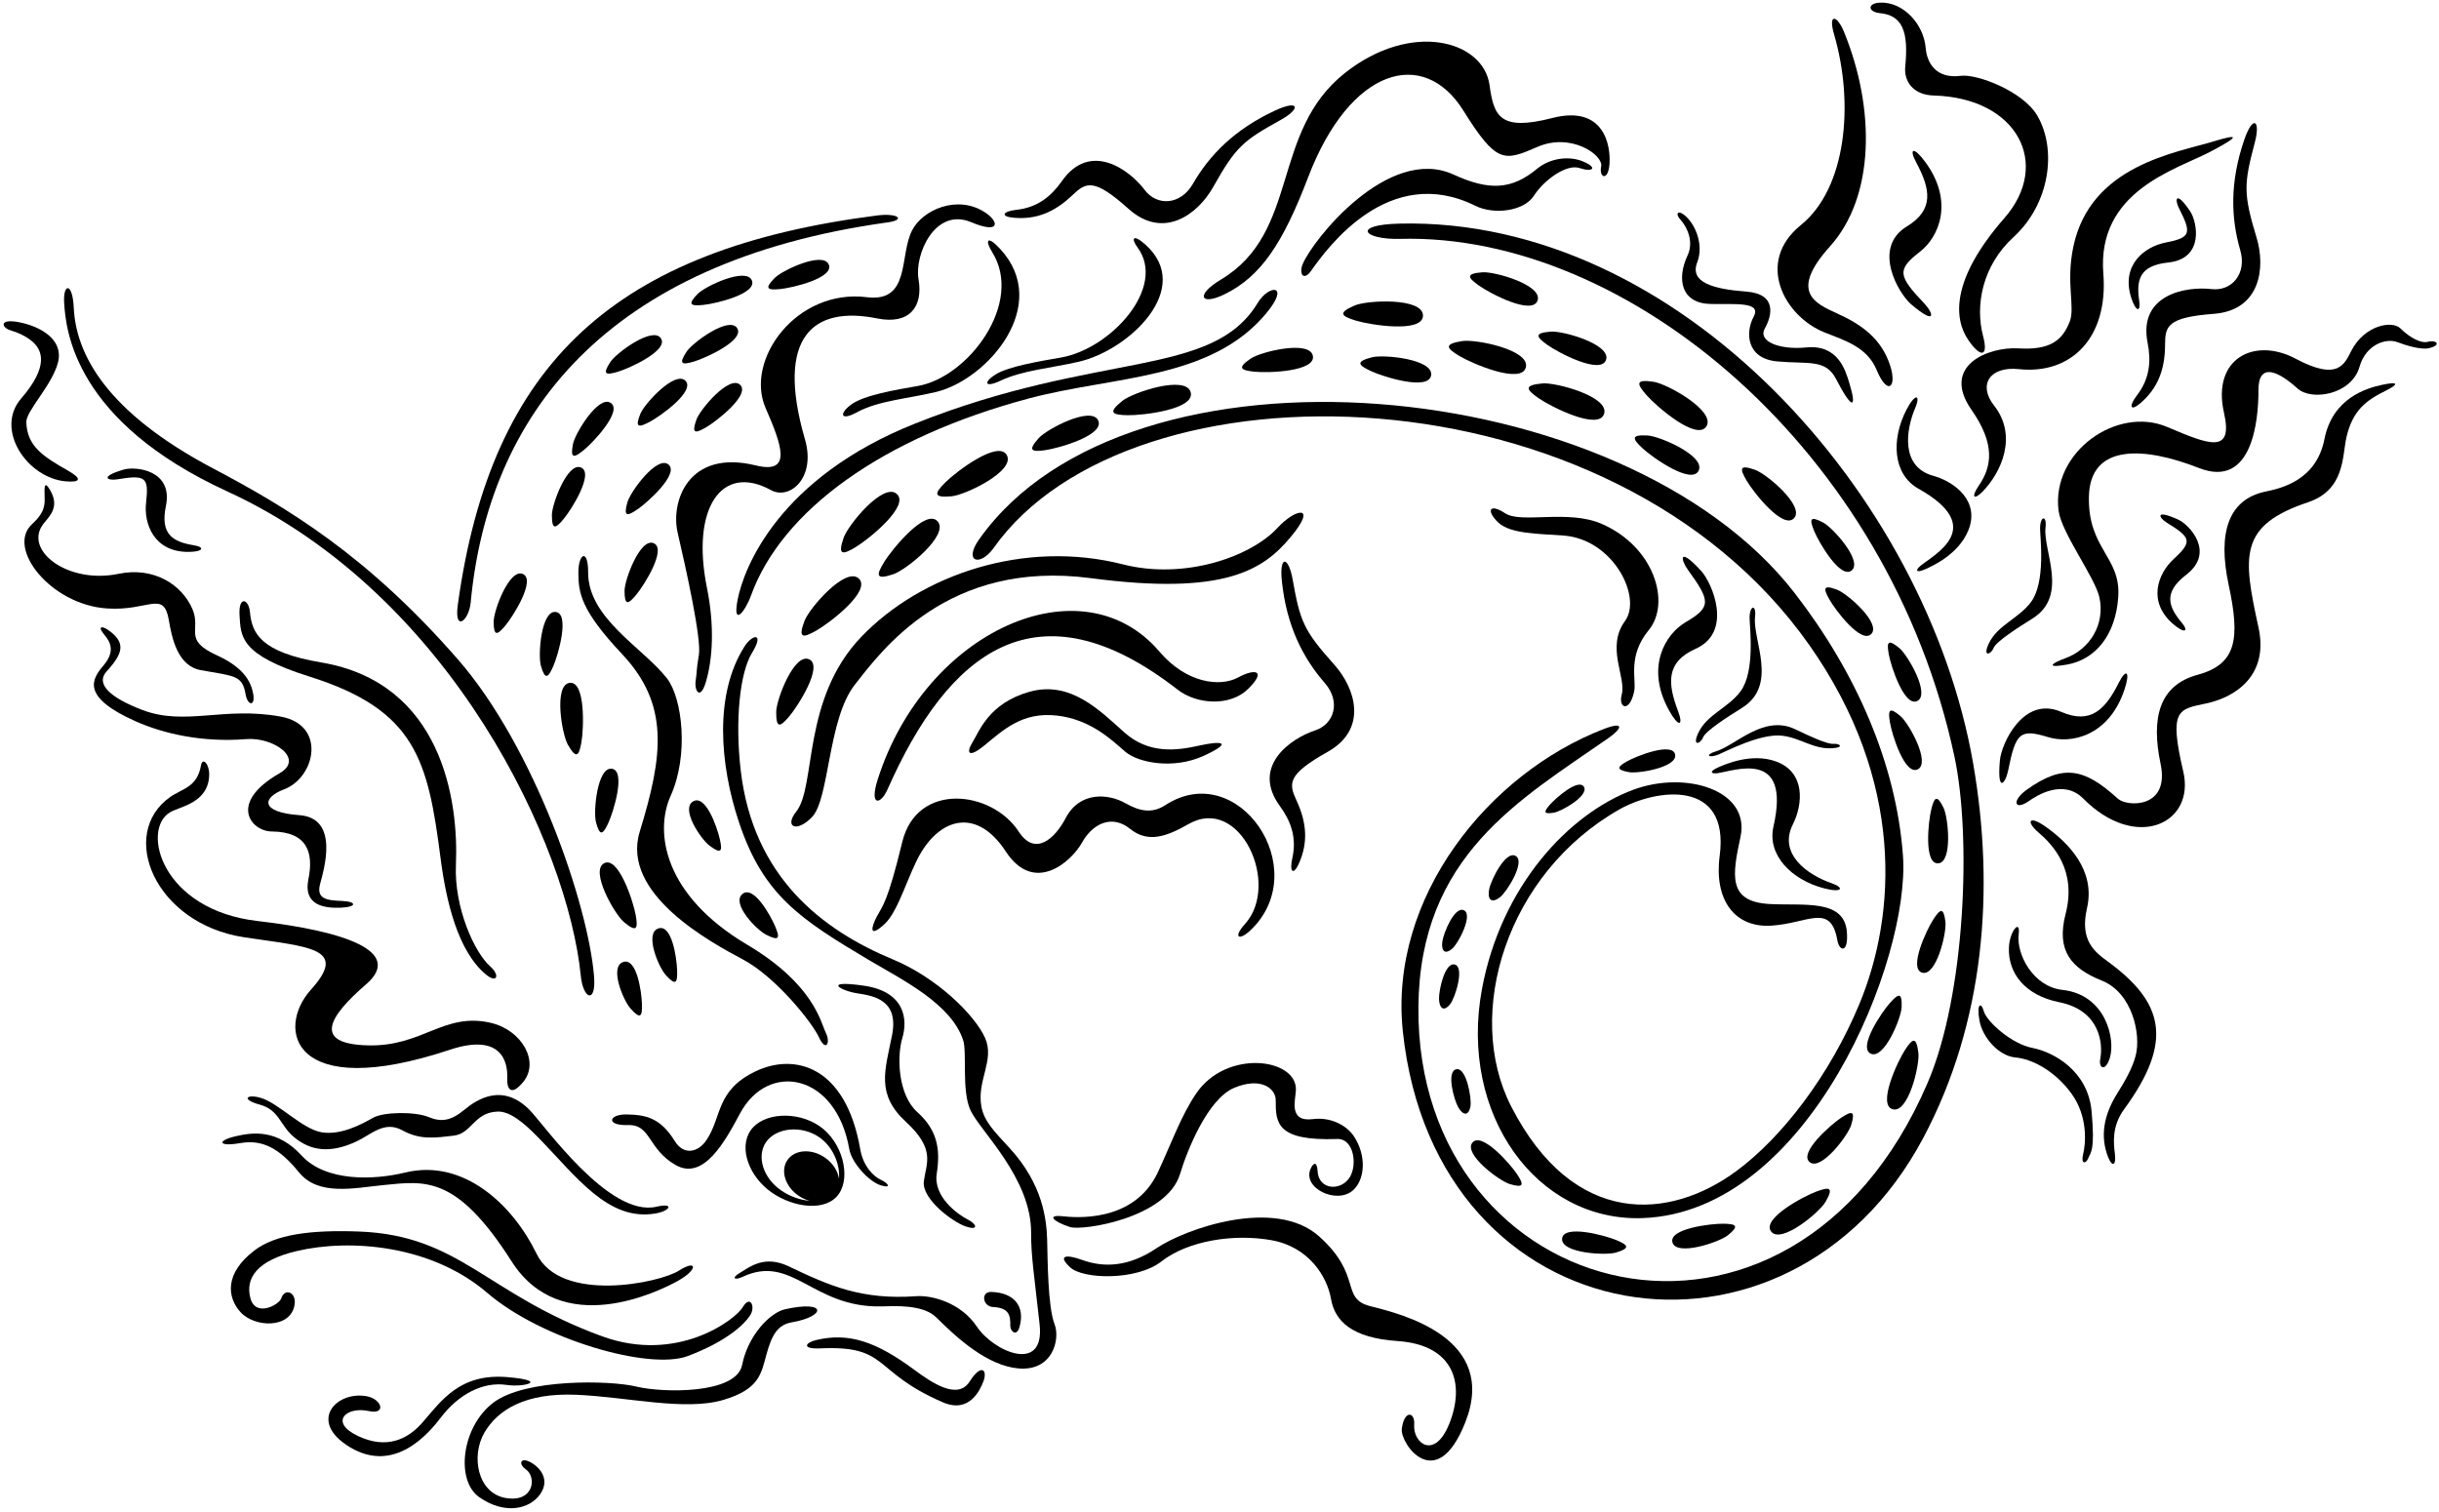 <?xml version="1.0" encoding="UTF-8"?>
<svg xmlns="http://www.w3.org/2000/svg" xmlns:xlink="http://www.w3.org/1999/xlink" width="513pt" height="318pt" viewBox="0 0 513 318" version="1.1">
<g id="surface1">
<path style=" stroke:none;fill-rule:nonzero;fill:rgb(0%,0%,0%);fill-opacity:1;" d="M 403.852 119.098 C 402.906 119.902 402.883 120.656 404.965 119.73 C 406.418 119.086 411.91 116.637 413.984 111.617 C 416.539 105.426 411.117 101.328 406.586 100.074 C 399.812 98.203 400.793 90.582 402.84 85.789 C 404.035 82.984 402.836 82.641 400.992 86.188 C 397.734 92.453 398.125 99.773 403.492 102.785 C 418.234 111.062 406.609 116.742 403.852 119.098 "/>
<path style=" stroke:none;fill-rule:nonzero;fill:rgb(0%,0%,0%);fill-opacity:1;" d="M 424.516 73.281 C 418.43 72.91 408.102 76.793 414.676 86.219 C 419.773 93.527 418.895 98.195 416.246 102.094 C 414.434 104.758 415.289 105.145 416.941 103.473 C 420.914 99.453 424.48 91.703 419.391 85.273 C 416.035 81.031 418.434 76.992 424.652 77.652 C 435.512 78.812 443.477 71.199 442.398 57.547 C 441.031 40.203 457.609 35.719 464.73 32.004 C 471.848 28.289 470.352 28.297 465.754 29.695 C 457.656 32.168 439.711 34.742 436.094 51.879 C 434.465 59.578 436.539 64.652 435.309 67.707 C 433.77 71.539 431.336 73.695 424.516 73.281 "/>
<path style=" stroke:none;fill-rule:nonzero;fill:rgb(0%,0%,0%);fill-opacity:1;" d="M 465.137 60.812 C 459.801 60.188 449.699 61.938 451.711 72.113 C 452.461 75.891 452.207 79.613 449.469 83.164 C 447.656 85.52 448.074 86.688 450.336 84.695 C 453.797 81.645 455.371 77.812 455.383 72.555 C 455.391 68.621 455.816 66.762 465.641 66.016 C 475.398 65.273 476.57 56.375 474.629 49.984 C 471.812 40.703 471.949 38.699 474.246 30.031 C 475.527 25.207 473.852 24.105 472.023 29.449 C 468.98 38.348 469.234 45.879 471.195 52.625 C 472.641 57.605 469.383 61.312 465.137 60.812 "/>
<path style=" stroke:none;fill-rule:nonzero;fill:rgb(0%,0%,0%);fill-opacity:1;" d="M 203.969 290.59 C 201.438 294.605 196.016 290.891 192.211 288.078 C 184.258 282.203 178.5 280.25 171.648 281.891 C 169.344 282.445 168.57 283.82 172.527 283.641 C 187.145 282.984 183.266 288.492 198.32 294.988 C 203.863 297.379 206.105 292.465 206.809 290.672 C 207.805 288.133 206.383 286.754 203.969 290.59 "/>
<path style=" stroke:none;fill-rule:nonzero;fill:rgb(0%,0%,0%);fill-opacity:1;" d="M 214.398 279.258 C 215.723 274.844 213.328 271.895 208.496 271.77 C 206.188 271.711 206.73 274.84 208.816 274.934 C 212.223 275.094 212.551 276.676 212.496 278.898 C 212.465 280.055 213.816 281.199 214.398 279.258 "/>
<path style=" stroke:none;fill-rule:nonzero;fill:rgb(0%,0%,0%);fill-opacity:1;" d="M 354.961 53.703 C 352.578 58.797 353.664 63.836 359.801 63.945 C 365.043 64.039 370.59 63.418 368.844 66.641 C 367.102 69.863 367.254 75.418 373.793 76.023 C 380.328 76.629 383.977 75.445 386.184 79.73 C 389.57 86.305 390.68 86.09 388.918 80.395 C 388.137 77.863 386.578 72.438 379.945 73.086 C 374.172 73.652 369.684 71.773 371.203 69.086 C 372.723 66.398 373.781 61.828 367.32 61.34 C 360.18 60.801 355.359 59.367 356.98 55.18 C 358.273 51.844 356.902 47.965 355 45.922 C 353.098 43.883 352.109 44.727 353.48 46.242 C 354.965 47.887 356.258 50.926 354.961 53.703 "/>
<path style=" stroke:none;fill-rule:nonzero;fill:rgb(0%,0%,0%);fill-opacity:1;" d="M 383.805 69.945 C 388.137 71.66 392.727 73.027 394.723 77.832 C 396.992 83.293 399.027 81.527 397.586 76.98 C 395.742 71.164 391.418 68.199 386.434 65.949 C 381.645 63.785 376.324 61.363 384.91 51.82 C 394.336 41.348 394.477 22.922 387.852 6.703 C 386.383 3.102 384.465 2.773 385.758 7.199 C 390.051 21.898 388.32 39.637 378.777 47.348 C 369.129 55.137 375.301 66.574 383.805 69.945 "/>
<path style=" stroke:none;fill-rule:nonzero;fill:rgb(0%,0%,0%);fill-opacity:1;" d="M 420.645 159.922 C 420.012 167.062 421.836 164.766 422.371 162.113 C 423.973 154.16 424.824 153.23 430.789 155.062 C 435.539 156.52 443.508 154.938 446.816 145.141 C 448.156 141.168 447.184 140.562 445.656 143.605 C 442.832 149.227 439.754 152.445 433.539 149.746 C 425.512 146.258 420.941 156.551 420.645 159.922 "/>
<path style=" stroke:none;fill-rule:nonzero;fill:rgb(0%,0%,0%);fill-opacity:1;" d="M 395.453 2.77 C 400.094 3.23 401.477 6.566 400.734 14.008 C 400.422 17.176 402.473 19.977 406.703 20.09 C 424.391 20.566 431.504 34.543 421.594 45.871 C 410.34 58.73 410.914 66.996 413.977 71.492 C 416.547 75.27 418.289 75.18 417.105 70.688 C 415.398 64.211 416.949 55.875 423.52 49.863 C 431.168 42.867 432.691 31.43 428.492 24.297 C 425.461 19.141 415.762 15.516 412.445 15.949 C 407.137 16.648 405.281 13.148 405.031 10.074 C 404.629 5.109 400.32 0.305 395.371 0.559 C 392.762 0.691 392.793 2.504 395.453 2.77 "/>
<path style=" stroke:none;fill-rule:nonzero;fill:rgb(0%,0%,0%);fill-opacity:1;" d="M 341.102 146.109 C 340.324 148.957 342.734 150.008 343.711 145.477 C 344.266 142.91 342.211 138.113 346.801 132.52 C 351.469 126.836 347.977 114.984 336.84 110.176 C 329.766 107.121 319.977 110.195 316.586 107.973 C 313.188 105.754 312.59 107.465 315.113 109.895 C 317.637 112.328 323.613 112.266 328.867 112.656 C 339.316 113.43 345.461 125.621 341.785 130.641 C 337.734 136.184 342.09 142.461 341.102 146.109 "/>
<path style=" stroke:none;fill-rule:nonzero;fill:rgb(0%,0%,0%);fill-opacity:1;" d="M 443.781 222.488 C 444.965 218.547 442.918 209.234 433.789 208.23 C 427.652 207.559 424.066 200.766 424.594 196.496 C 424.996 193.203 422.695 195.848 422.543 199.266 C 422.301 204.711 425.914 209.379 433.125 210.824 C 441.895 212.586 442.328 219.781 441.754 222.727 C 441.355 224.75 442.871 225.523 443.781 222.488 "/>
<path style=" stroke:none;fill-rule:nonzero;fill:rgb(0%,0%,0%);fill-opacity:1;" d="M 13.832 101.254 C 16.906 101.516 17.363 100.738 14.312 99.008 C 8.996 95.988 5.699 93.852 5.535 88.809 C 5.461 86.426 11.066 80.922 12.219 76.156 C 13.375 71.395 8.508 68.68 4.102 67.801 C -0.305 66.922 0.332 68.922 2.168 69.469 C 3.594 69.895 5.625 70.707 7.078 72.094 C 8.77 73.715 10.352 77.023 4.465 83.809 C -1.199 90.336 5.719 100.559 13.832 101.254 "/>
<path style=" stroke:none;fill-rule:nonzero;fill:rgb(0%,0%,0%);fill-opacity:1;" d="M 169.219 130.598 C 167.805 134.34 168.867 134.246 171.676 132.656 C 174.484 131.07 183.395 124.258 180.621 121.691 C 177.852 119.121 170.227 127.926 169.219 130.598 "/>
<path style=" stroke:none;fill-rule:nonzero;fill:rgb(0%,0%,0%);fill-opacity:1;" d="M 187.93 120.777 C 190.633 119.863 199.695 112.551 197.227 109.691 C 194.754 106.832 187.637 115.5 185.953 118.25 C 184.27 121 184.141 122.059 187.93 120.777 "/>
<path style=" stroke:none;fill-rule:nonzero;fill:rgb(0%,0%,0%);fill-opacity:1;" d="M 200.16 104.398 C 203.004 104.141 213.523 99.141 211.785 95.781 C 210.051 92.43 201.109 99.199 198.832 101.48 C 196.555 103.762 196.18 104.762 200.16 104.398 "/>
<path style=" stroke:none;fill-rule:nonzero;fill:rgb(0%,0%,0%);fill-opacity:1;" d="M 188.617 103.895 C 185.781 101.398 178.391 110.398 177.453 113.098 C 176.141 116.875 177.199 116.754 179.965 115.094 C 182.727 113.434 191.453 106.387 188.617 103.895 "/>
<path style=" stroke:none;fill-rule:nonzero;fill:rgb(0%,0%,0%);fill-opacity:1;" d="M 165.98 150.723 C 167.863 148.508 173.285 139.984 170.145 138.672 C 167.004 137.359 163.285 147.172 163.262 149.742 C 163.23 153.344 164.102 152.938 165.98 150.723 "/>
<path style=" stroke:none;fill-rule:nonzero;fill:rgb(0%,0%,0%);fill-opacity:1;" d="M 122.289 156.145 C 122.797 153.285 123.172 143.199 119.801 143.648 C 116.43 144.102 118.172 154.438 119.449 156.668 C 121.238 159.793 121.781 159 122.289 156.145 "/>
<path style=" stroke:none;fill-rule:nonzero;fill:rgb(0%,0%,0%);fill-opacity:1;" d="M 128.676 161.703 C 125.637 161.316 124.754 170.707 125.348 172.941 C 126.176 176.074 126.832 175.512 127.938 173.145 C 129.039 170.777 131.711 162.094 128.676 161.703 "/>
<path style=" stroke:none;fill-rule:nonzero;fill:rgb(0%,0%,0%);fill-opacity:1;" d="M 131.363 124.262 C 131.355 127.5 132.137 127.129 133.812 125.125 C 135.488 123.121 140.309 115.422 137.477 114.262 C 134.645 113.102 131.367 121.949 131.363 124.262 "/>
<path style=" stroke:none;fill-rule:nonzero;fill:rgb(0%,0%,0%);fill-opacity:1;" d="M 127.059 181.594 C 124.047 183.18 129.25 192.293 131.219 193.949 C 133.977 196.266 134.215 195.336 133.707 192.477 C 133.195 189.613 130.07 180.008 127.059 181.594 "/>
<path style=" stroke:none;fill-rule:nonzero;fill:rgb(0%,0%,0%);fill-opacity:1;" d="M 218.484 92.152 C 216.074 94.828 216.996 95.102 219.871 94.691 C 222.746 94.281 232.461 91.488 230.977 88.426 C 229.496 85.359 220.211 90.242 218.484 92.152 "/>
<path style=" stroke:none;fill-rule:nonzero;fill:rgb(0%,0%,0%);fill-opacity:1;" d="M 323.629 83.77 C 326.281 85.602 336.301 90.648 337.402 87.035 C 338.504 83.422 327.258 80.398 324.414 80.656 C 320.43 81.02 320.98 81.934 323.629 83.77 "/>
<path style=" stroke:none;fill-rule:nonzero;fill:rgb(0%,0%,0%);fill-opacity:1;" d="M 236.078 84.316 C 232.953 86.812 233.914 87.273 237.141 87.344 C 240.363 87.41 251.504 86.105 250.43 82.48 C 249.359 78.855 238.309 82.535 236.078 84.316 "/>
<path style=" stroke:none;fill-rule:nonzero;fill:rgb(0%,0%,0%);fill-opacity:1;" d="M 358.926 89.652 C 360.867 86.41 350.684 80.762 347.859 80.324 C 343.906 79.715 344.219 80.734 346.352 83.156 C 348.48 85.574 356.98 92.891 358.926 89.652 "/>
<path style=" stroke:none;fill-rule:nonzero;fill:rgb(0%,0%,0%);fill-opacity:1;" d="M 377.355 108.992 C 379.629 106.461 371.605 99.719 369.188 98.848 C 365.801 97.629 365.898 98.586 367.363 101.09 C 368.832 103.594 375.082 111.52 377.355 108.992 "/>
<path style=" stroke:none;fill-rule:nonzero;fill:rgb(0%,0%,0%);fill-opacity:1;" d="M 345.453 94.277 C 347.574 96.258 355.832 102.062 357.285 98.988 C 358.742 95.914 349.121 91.75 346.555 91.609 C 342.965 91.406 343.328 92.297 345.453 94.277 "/>
<path style=" stroke:none;fill-rule:nonzero;fill:rgb(0%,0%,0%);fill-opacity:1;" d="M 337.809 75.672 C 338.848 72.434 328.766 69.566 326.203 69.758 C 322.617 70.031 323.098 70.863 325.461 72.551 C 327.82 74.234 336.77 78.91 337.809 75.672 "/>
<path style=" stroke:none;fill-rule:nonzero;fill:rgb(0%,0%,0%);fill-opacity:1;" d="M 342.594 162.422 C 344.613 162.797 352.879 161.383 352.332 158.719 C 351.781 156.055 344.266 159.004 342.242 160.141 C 340.219 161.277 339.766 161.898 342.594 162.422 "/>
<path style=" stroke:none;fill-rule:nonzero;fill:rgb(0%,0%,0%);fill-opacity:1;" d="M 326.828 170.953 C 328.453 170.684 334.281 167.363 333.141 165.508 C 332 163.656 327.152 167.926 325.941 169.332 C 324.73 170.738 324.559 171.328 326.828 170.953 "/>
<path style=" stroke:none;fill-rule:nonzero;fill:rgb(0%,0%,0%);fill-opacity:1;" d="M 309.688 240.367 C 307.77 242.754 315.32 248.406 317.539 249.07 C 320.641 249.996 320.504 249.141 319.062 246.965 C 317.617 244.789 311.602 237.98 309.688 240.367 "/>
<path style=" stroke:none;fill-rule:nonzero;fill:rgb(0%,0%,0%);fill-opacity:1;" d="M 328.559 260.559 C 328.277 263.605 337.695 264.152 339.91 263.48 C 343.008 262.543 342.422 261.906 340.02 260.887 C 337.613 259.867 328.84 257.512 328.559 260.559 "/>
<path style=" stroke:none;fill-rule:nonzero;fill:rgb(0%,0%,0%);fill-opacity:1;" d="M 398.109 233.344 C 401.391 234.238 403.809 224.039 403.5 221.488 C 403.07 217.914 402.262 218.434 400.684 220.867 C 399.102 223.301 394.828 232.449 398.109 233.344 "/>
<path style=" stroke:none;fill-rule:nonzero;fill:rgb(0%,0%,0%);fill-opacity:1;" d="M 382.078 250.637 C 379.355 251.633 370.449 256.383 372.535 259.066 C 374.617 261.754 382.676 255.051 383.961 252.824 C 385.762 249.711 384.805 249.637 382.078 250.637 "/>
<path style=" stroke:none;fill-rule:nonzero;fill:rgb(0%,0%,0%);fill-opacity:1;" d="M 397.555 210.93 C 395.805 212.867 390.711 220.387 393.496 221.652 C 396.285 222.914 399.883 214.195 399.973 211.883 C 400.098 208.645 399.305 208.992 397.555 210.93 "/>
<path style=" stroke:none;fill-rule:nonzero;fill:rgb(0%,0%,0%);fill-opacity:1;" d="M 389.367 236.648 C 390.309 233.547 389.453 233.68 387.27 235.117 C 385.09 236.551 378.258 242.539 380.637 244.465 C 383.016 246.391 388.699 238.859 389.367 236.648 "/>
<path style=" stroke:none;fill-rule:nonzero;fill:rgb(0%,0%,0%);fill-opacity:1;" d="M 399.512 136.348 C 397.023 134.277 396.812 135.113 397.281 137.684 C 397.754 140.254 400.602 148.879 403.305 147.438 C 406.004 146 401.289 137.828 399.512 136.348 "/>
<path style=" stroke:none;fill-rule:nonzero;fill:rgb(0%,0%,0%);fill-opacity:1;" d="M 404.309 204.609 C 407.262 205.422 409.461 196.25 409.188 193.953 C 408.809 190.734 408.078 191.199 406.652 193.387 C 405.227 195.574 401.359 203.797 404.309 204.609 "/>
<path style=" stroke:none;fill-rule:nonzero;fill:rgb(0%,0%,0%);fill-opacity:1;" d="M 399.77 150.676 C 397.316 148.562 397.09 149.398 397.52 151.977 C 397.945 154.551 400.656 163.223 403.383 161.824 C 406.105 160.43 401.523 152.184 399.77 150.676 "/>
<path style=" stroke:none;fill-rule:nonzero;fill:rgb(0%,0%,0%);fill-opacity:1;" d="M 384.754 126.055 C 386.027 128.336 391.508 135.578 393.602 133.344 C 395.691 131.109 388.594 124.898 386.434 124.07 C 383.41 122.91 383.48 123.773 384.754 126.055 "/>
<path style=" stroke:none;fill-rule:nonzero;fill:rgb(0%,0%,0%);fill-opacity:1;" d="M 407.664 181.609 C 410.719 181.418 409.801 172.027 408.797 169.945 C 407.387 167.031 406.848 167.707 406.215 170.238 C 405.578 172.773 404.609 181.805 407.664 181.609 "/>
<path style=" stroke:none;fill-rule:nonzero;fill:rgb(0%,0%,0%);fill-opacity:1;" d="M 383.477 109.922 C 380.609 108.406 380.578 109.273 381.57 111.688 C 382.562 114.105 387.137 121.953 389.48 119.984 C 391.824 118.02 385.52 111 383.477 109.922 "/>
<path style=" stroke:none;fill-rule:nonzero;fill:rgb(0%,0%,0%);fill-opacity:1;" d="M 430.238 110.977 C 430.559 108.211 429.062 108.527 429.094 111.246 C 429.113 113.113 430.293 122.418 427.207 126.609 C 424.598 130.152 420.172 131.438 418.32 135.348 C 416.91 138.324 418.777 137.703 419.301 136.328 C 419.828 134.953 424.516 131.98 427.5 130.113 C 435.195 125.305 429.676 115.828 430.238 110.977 "/>
<path style=" stroke:none;fill-rule:nonzero;fill:rgb(0%,0%,0%);fill-opacity:1;" d="M 157.883 237.785 C 155.301 241.523 157.59 247.59 162.348 250.875 C 167.109 254.16 173.859 254.883 176.441 251.145 C 179.023 247.402 177.152 240.195 172.395 236.906 C 167.637 233.621 160.465 234.047 157.883 237.785 Z M 176.465 247.965 C 176.227 246.316 175.164 244.625 173.449 243.469 C 170.621 241.559 167.109 241.82 165.602 244.051 C 164.098 246.285 165.168 249.641 167.992 251.547 C 168.73 252.047 169.516 252.395 170.301 252.598 C 168.289 252.445 166.109 251.664 164.293 250.41 C 160.484 247.781 159.074 243.223 161.141 240.23 C 163.203 237.242 168.52 236.605 172.328 239.234 C 175.188 241.211 176.742 244.957 176.465 247.965 "/>
<path style=" stroke:none;fill-rule:nonzero;fill:rgb(0%,0%,0%);fill-opacity:1;" d="M 220.246 260.766 C 220.125 256.68 219.41 249.145 212.297 241.449 C 209.016 237.898 206.992 235.816 206.43 232.832 C 205.387 227.297 209.281 223.055 207.199 218.355 C 205.059 213.52 197.055 205.66 187.824 201.828 C 172.91 195.637 158.414 184.496 155.797 162.062 C 154.574 151.551 155.602 141.523 158.18 137.324 C 160.844 132.984 158.273 133.371 156.609 135.969 C 150.191 146.016 151.363 160.781 155.441 173 C 160.547 188.297 168.238 193.336 182.953 202.062 C 189.785 206.113 200.07 211.156 202.582 218.816 C 203.43 221.402 202.223 229.375 204.105 233.512 C 206.098 237.891 216.926 247.754 216.879 259.355 C 216.855 264.223 217.516 268.109 218.664 278.602 C 219.812 289.094 208.961 284.305 205.484 279.09 C 202.004 273.871 195.785 272.445 192.77 272.66 C 181.23 273.488 174.484 270.488 165.887 266.383 C 160.797 263.953 157.73 266.484 155.613 267.762 C 153.656 268.941 154.672 269.309 156.109 268.629 C 166.652 263.629 170.832 275.113 185.34 274.809 C 187.992 274.758 194.129 274.32 196.93 277.129 C 201.543 281.742 207.73 287.211 214.066 287.844 C 221.414 288.578 223.031 281.723 221.82 278.594 C 220.348 274.789 220.371 264.848 220.246 260.766 "/>
<path style=" stroke:none;fill-rule:nonzero;fill:rgb(0%,0%,0%);fill-opacity:1;" d="M 158.969 225.34 C 150.508 229.375 151.918 234.883 148.59 239.828 C 146.82 242.461 143.805 243.082 141.93 240.039 C 138.926 235.164 135.859 234.488 131.742 234.434 C 128.047 234.383 127.316 236.812 132.129 236.668 C 136.945 236.527 136.23 241.719 142.113 245.074 C 147.996 248.434 152.531 240.043 155.664 234.199 C 161.566 223.191 175.859 225.75 178.633 241.734 C 179.137 244.641 182.82 248.609 185.254 249.34 C 187.684 250.07 186.777 248.848 185.281 248.184 C 183.785 247.523 181.566 245.371 180.945 241.793 C 177.867 224.055 167 221.516 158.969 225.34 "/>
<path style=" stroke:none;fill-rule:nonzero;fill:rgb(0%,0%,0%);fill-opacity:1;" d="M 181.648 207.34 C 172.906 206.09 176.77 208.414 180.316 208.953 C 183.938 209.5 189.098 210.426 187.617 217.824 C 186.137 225.223 184.23 230.164 190.539 235.98 C 196.848 241.801 194.812 244.688 194.316 248.461 C 193.82 252.234 200.422 257.078 203.113 257.992 C 205.809 258.91 205.574 257.566 203.551 256.535 C 201.527 255.504 196.242 251.801 197.031 246.836 C 197.863 241.59 197.043 237.617 192.949 233.949 C 188.855 230.281 188.617 222.258 189.785 218.371 C 190.953 214.48 190.391 208.586 181.648 207.34 "/>
<path style=" stroke:none;fill-rule:nonzero;fill:rgb(0%,0%,0%);fill-opacity:1;" d="M 141.074 167.371 C 144.898 158.875 143.562 146.836 140.234 142.633 C 135.105 136.145 123.664 130.039 123.703 120.387 C 123.723 115.309 121.621 116.367 121.652 120.512 C 121.68 124.656 122.074 128.273 130.836 137.582 C 140.824 148.199 139.508 158.828 134.555 174.957 C 130.547 188.016 149.414 198.184 156.27 201.836 C 163.125 205.484 170.766 214.988 172.242 218.188 C 173.719 221.387 174.75 219.363 173.691 217.246 C 172.633 215.125 171.234 207.07 157.109 198.695 C 139.777 188.414 137.551 175.203 141.074 167.371 "/>
<path style=" stroke:none;fill-rule:nonzero;fill:rgb(0%,0%,0%);fill-opacity:1;" d="M 67.543 139.348 C 54.727 137.195 52.992 133.129 52.582 128.812 C 52.301 125.863 50.133 125.32 50.383 129.422 C 50.66 133.914 50.406 137.703 65.062 142.312 C 87.488 149.363 90.008 159.914 92.676 180.609 C 93.84 189.605 96.309 200.121 102.211 204.992 C 104.559 206.934 105.234 205.16 103.055 203.234 C 99.863 200.41 95.496 191.027 95.895 181.895 C 96.488 168.289 92.906 143.609 67.543 139.348 "/>
<path style=" stroke:none;fill-rule:nonzero;fill:rgb(0%,0%,0%);fill-opacity:1;" d="M 65.426 208.152 C 57.887 216.496 61.477 231.832 94.59 220.832 C 105.305 217.273 106.855 223.172 106.684 226.801 C 106.586 228.891 107.383 230.824 110.047 227.598 C 113.559 223.348 109.746 216.695 103.285 215.176 C 93.352 212.84 88.949 220.199 77.375 219.902 C 65.801 219.605 68.977 213.988 76.992 207.066 C 85.008 200.145 72.512 195.859 54.172 193.742 C 34.027 191.418 29.66 174.633 35.695 170.914 C 37.773 169.629 43.848 168.988 44 163.02 C 44.059 160.703 42.594 159.172 42.27 161.016 C 41.461 165.656 38.375 165.84 35.805 167.645 C 24.762 175.406 32.551 194.305 51.348 197.16 C 64.848 199.207 73.418 199.309 65.426 208.152 "/>
<path style=" stroke:none;fill-rule:nonzero;fill:rgb(0%,0%,0%);fill-opacity:1;" d="M 111.281 233.375 C 105.719 227.887 100.516 231.094 97.695 233.43 C 94.875 235.762 92.859 236.109 90.129 234.973 C 87.398 233.832 80.715 233.84 78.41 235.16 C 76.105 236.484 71.68 238.863 67.645 238.184 C 63.559 237.492 58.664 232.094 54.867 230.953 C 51.949 230.074 50.539 231.242 54.652 232.371 C 58.766 233.5 58.863 236.711 61.828 239.191 C 65.391 242.172 69.52 242.633 74.898 240.148 C 78.098 238.672 80.801 235.668 84.625 237.77 C 88.445 239.871 91.578 239.328 95.418 238.895 C 99.258 238.457 99.68 233.992 104.68 233.828 C 107.262 233.746 110.191 236.195 113.117 239.184 C 121.246 247.492 127.895 256.988 137.891 255.258 C 141.02 254.715 141.867 252.953 138.105 253.836 C 128.027 256.203 114.391 236.441 111.281 233.375 "/>
<path style=" stroke:none;fill-rule:nonzero;fill:rgb(0%,0%,0%);fill-opacity:1;" d="M 62.887 246.613 C 66.988 251.66 74.516 249.895 80.633 249.293 C 89.402 248.43 95.992 247.117 107.613 265.348 C 118.062 281.738 138.449 271.75 142.648 269.406 C 146.852 267.066 146.688 264.789 142.746 267.316 C 138.809 269.844 117.965 274.262 112.863 263.746 C 107.887 253.48 97.523 243.664 85.242 246.648 C 78.609 248.262 68.535 248.629 63.422 243.062 C 58.309 237.496 53.184 238.18 49.586 239.012 C 45.598 239.934 45.828 241.277 50.527 240.461 C 55.223 239.645 58.781 241.562 62.887 246.613 "/>
<path style=" stroke:none;fill-rule:nonzero;fill:rgb(0%,0%,0%);fill-opacity:1;" d="M 62.418 263.168 C 73.574 260.539 90.711 261.844 102.516 271.988 C 113.809 281.699 136.523 288.336 144.691 285.246 C 152.859 282.156 156.527 278.609 157.762 276.73 C 158.992 274.852 157.773 272.324 156.234 274.961 C 154.695 277.602 142.477 286.867 126.672 281.109 C 102.223 272.207 96.785 259.848 75.477 259.059 C 65.414 258.688 57.965 259.648 53.52 263.039 C 47.164 267.887 47.777 272.91 50.578 276.008 C 53.551 279.297 61.219 279.566 61.969 274.391 C 62.352 271.762 59.852 270.891 59.156 273.121 C 58.75 274.422 53.766 277.234 52.664 273.059 C 51.562 268.879 54.02 265.148 62.418 263.168 "/>
<path style=" stroke:none;fill-rule:nonzero;fill:rgb(0%,0%,0%);fill-opacity:1;" d="M 106.59 291.332 C 110.141 291.871 115.656 290.453 106.766 289.691 C 96.719 288.828 92.867 294.629 88.84 299.254 C 85.766 302.781 81.301 304.938 75.273 302.066 C 69.16 299.156 72.828 295.777 77.59 296.828 C 81.305 297.648 80.371 294.27 77.047 293.695 C 70.652 292.59 64.668 299.055 73.609 304.43 C 83.129 310.152 90.348 301.297 92.789 298.105 C 96.426 293.355 101.535 290.57 106.59 291.332 "/>
<path style=" stroke:none;fill-rule:nonzero;fill:rgb(0%,0%,0%);fill-opacity:1;" d="M 165.121 275.414 C 161.949 276.125 157.32 280.918 156.094 287.121 C 154.863 293.324 139.371 293.02 133.84 291.676 C 128.309 290.332 110.504 289.965 103.781 295.047 C 97.059 300.133 95.789 311.41 100.777 314.922 C 106.133 318.695 111.383 317.484 113.602 314.336 C 115.82 311.184 113.5 308.57 111.477 307.535 C 109.453 306.504 108.996 307.949 110.59 309.074 C 112.953 310.738 112.281 316.152 106.34 315.109 C 100.398 314.066 99.039 306.238 101.883 301.367 C 104.723 296.496 110.559 292.949 121.234 293.402 C 131.914 293.852 144.039 296.859 152.074 294.5 C 159.746 292.246 160.098 288.961 161.227 284.848 C 162.359 280.734 163.613 278.672 166.52 278.168 C 173.766 276.91 174.027 273.43 165.121 275.414 "/>
<path style=" stroke:none;fill-rule:nonzero;fill:rgb(0%,0%,0%);fill-opacity:1;" d="M 277.125 246.301 C 277.035 244.473 276.328 244.367 275.664 245.863 C 273.859 249.953 281.188 253.398 284.559 250.406 C 287.156 248.098 287.41 243.102 284.832 239.121 C 283.172 236.555 279.699 234.953 276.156 235.41 C 270.973 236.078 272.473 231.441 272.57 229.352 C 272.887 222.609 258.062 220.625 251.652 229.938 C 248.465 234.566 246.215 240.871 243.535 246.602 C 238.492 257.383 225.91 256.102 223.477 255.844 C 220.191 255.492 221.359 256.902 225.023 258.109 C 227.66 258.977 245.41 256.242 248.203 246.945 C 249.664 242.082 253.992 231.191 259.578 228.84 C 265.16 226.488 268.348 228.93 268.328 231.469 C 268.289 236.219 268.531 240.055 281.258 239.594 C 284.789 239.465 285.543 245.125 283.859 247.707 C 281.957 250.633 277.316 250.328 277.125 246.301 "/>
<path style=" stroke:none;fill-rule:nonzero;fill:rgb(0%,0%,0%);fill-opacity:1;" d="M 288.285 274.781 C 281.781 273.145 286.715 268.371 277.441 260.074 C 268.164 251.773 249.285 258.508 243.305 262.539 C 237.32 266.574 232.109 266.664 227.609 265.035 C 224.164 263.789 222.375 264.098 225.117 266.617 C 227.859 269.137 239.105 269.398 244.258 265.371 C 249.938 260.93 259.594 259.484 267.441 260.887 C 275.289 262.289 279.141 268.535 279.953 273.23 C 280.77 277.93 284.375 281.449 293.934 282.098 C 305.859 282.902 308.215 291.105 304.801 299.566 C 301.734 307.156 297.16 303.598 297.449 299.691 C 297.652 296.891 295.301 296.605 294.844 300.602 C 294.488 303.672 302.105 314.602 308.195 299.207 C 315.242 281.395 294.793 276.418 288.285 274.781 "/>
<path style=" stroke:none;fill-rule:nonzero;fill:rgb(0%,0%,0%);fill-opacity:1;" d="M 186.078 194.355 C 189.062 191.602 191.121 183.574 193.816 179.188 C 198.355 171.809 205.715 170.203 211.547 179.109 C 217.504 188.215 225.297 181.332 227.582 177.246 C 229.867 173.164 233.926 171.309 237.676 174.344 C 241.43 177.379 245.34 176.008 249.949 173.367 C 260.855 167.113 269.359 186.035 261.887 194.336 C 259.18 197.34 260.68 198.004 263.234 195.484 C 276.246 182.68 260.395 159.422 245.109 169.367 C 242.211 171.254 239.555 170.562 236.746 168.977 C 232.977 166.848 227.051 166.527 224.152 172.082 C 221.902 176.391 217.727 180.25 214.277 174.945 C 208.621 166.25 192.859 164.379 189.773 177.125 C 186.684 189.875 185.645 190.516 184.426 192.801 C 183.211 195.086 182.703 197.477 186.078 194.355 "/>
<path style=" stroke:none;fill-rule:nonzero;fill:rgb(0%,0%,0%);fill-opacity:1;" d="M 252.156 156.855 C 247.496 157.895 241.641 158.68 236.461 154.047 C 231.277 149.414 225.113 143.113 216.547 145.52 C 207.977 147.93 206.004 153.801 204.562 156.125 C 203.121 158.449 203.762 159.492 206.992 156.855 C 211.012 153.578 214.969 149.711 222.254 150.52 C 229.535 151.332 234.008 155.855 236.711 158.152 C 239.414 160.445 246.812 161.93 253.215 158.973 C 259.613 156.02 256.812 155.816 252.156 156.855 "/>
<path style=" stroke:none;fill-rule:nonzero;fill:rgb(0%,0%,0%);fill-opacity:1;" d="M 427.48 220.441 C 423.07 219.594 417.879 214.887 417.277 212.766 C 416.684 210.68 415.715 211.078 416.34 214.656 C 416.961 218.234 420.398 222.133 423.91 222.445 C 427.422 222.758 432.234 225.262 435.719 230.074 C 439.203 234.883 438.699 240.613 438.152 242.785 C 437.609 244.953 438.746 244.871 439.223 243.637 C 439.699 242.402 440.707 242.227 439.922 233.719 C 439.137 225.215 431.891 221.289 427.48 220.441 "/>
<path style=" stroke:none;fill-rule:nonzero;fill:rgb(0%,0%,0%);fill-opacity:1;" d="M 443.332 202.254 C 440.59 200.242 437.387 197.867 438.965 191.027 C 440.805 183.062 435.004 177.242 430.23 173.879 C 426.688 171.383 426.137 172.863 428.707 175.066 C 431.844 177.754 436.84 183.086 434.457 192.27 C 432.457 199.992 435.637 203.703 442.074 206.273 C 448.508 208.844 450.379 217.621 449.195 222.09 C 448.465 224.848 446.816 227.633 445.336 229.988 C 442.488 234.52 441.629 239.098 443.48 243.59 C 444.273 245.523 445.133 245.145 444.836 242.777 C 444.539 240.406 444.16 236.902 446.77 233.34 C 457.363 218.863 454.941 210.762 443.332 202.254 "/>
<path style=" stroke:none;fill-rule:nonzero;fill:rgb(0%,0%,0%);fill-opacity:1;" d="M 501.086 80.938 C 497.836 81.633 490.617 83.676 488.902 92.383 C 487.188 101.09 479.762 102.727 476.527 103.402 C 468.738 105.023 466.387 111.996 468.766 123.066 C 471.172 134.285 470.5 139.703 462.246 141.941 C 453.992 144.18 452.453 151.242 454.441 160.691 C 456.426 170.141 447.371 169.754 445.457 168.012 C 438.48 161.668 434.027 160.574 426.242 166.16 C 423.066 168.441 423.676 170.641 426.762 168.492 C 428.438 167.32 434.008 163.777 438.195 168.004 C 449.254 179.16 461.789 173.266 459.211 162.285 C 456.117 149.109 458.207 149.211 464.098 147.957 C 469.984 146.703 477.27 142.215 475.039 132.004 C 471.734 116.891 470.848 110.551 485.445 105.656 C 493.281 103.027 492.621 95.887 493.547 91.922 C 494.863 86.277 497.703 84.211 501.766 82.199 C 504.633 80.781 504.477 80.211 501.086 80.938 "/>
<path style=" stroke:none;fill-rule:nonzero;fill:rgb(0%,0%,0%);fill-opacity:1;" d="M 510.582 71.914 C 509.371 72.242 507.07 71.242 504.906 69.098 C 503.113 67.32 497.383 68.449 494.637 73.645 C 493.16 76.438 491.992 80.324 482.855 75.461 C 474.211 70.855 465.184 75.371 467.777 86.832 C 469.758 95.59 464.688 93.59 455.852 89.824 C 445.277 85.312 431.453 95.062 432.977 107.387 C 433.551 112.012 440.594 121.391 441.555 125.602 C 442.832 131.199 439.656 136.586 434.344 138.488 C 431.848 139.383 429.879 140.645 434.688 139.812 C 440.84 138.742 444.984 133.496 445.535 125.602 C 446.133 117.09 439.105 115.516 439.367 104.41 C 439.629 93.305 450.914 93.906 462.535 98.457 C 473.801 102.867 475.047 88.223 475.023 82.117 C 475 76.016 479.289 78.152 483.25 81.727 C 486.219 84.406 494.605 83.023 496.281 77.16 C 497.645 72.402 501.906 71.07 504.254 71.977 C 506.105 72.691 509.27 73.605 510.812 73.258 C 513.699 72.605 512.457 71.41 510.582 71.914 "/>
<path style=" stroke:none;fill-rule:nonzero;fill:rgb(0%,0%,0%);fill-opacity:1;" d="M 51.793 155.477 C 57.496 155.016 64.145 159.594 58.805 162.656 C 47.887 168.918 52.805 174.871 57.152 174.906 C 64.711 174.973 66 179.402 64.863 184.977 C 63.742 190.469 68.227 191.074 71.656 190.941 C 75.09 190.805 75.121 189.648 71.871 189.52 C 68.625 189.395 66.496 189.07 67.332 185.93 C 68.168 182.789 71.383 172.094 62.98 171.477 C 54.578 170.863 55.191 167.762 59.734 166.051 C 66.301 163.578 68.758 152.527 59.047 150.742 C 47.098 148.547 38.973 152.777 29.965 149.355 C 23.305 146.824 19.949 143.922 22.469 141.18 C 26.031 137.305 26.195 135.266 23.348 132.961 C 21.473 131.445 20.355 131.664 21.945 133.523 C 23.371 135.188 24.168 137.164 21.766 139.988 C 19.344 142.836 16.902 146.57 28.578 151.754 C 34.461 154.367 42.629 156.215 51.793 155.477 "/>
<path style=" stroke:none;fill-rule:nonzero;fill:rgb(0%,0%,0%);fill-opacity:1;" d="M 35.516 130.461 C 36.148 134.148 37.316 140.09 42.25 140.973 C 49.383 142.246 50.957 142.02 51.652 146.023 C 52.078 148.484 53.723 148.66 53.258 145.977 C 52.789 143.289 51.129 140.355 45.625 137.852 C 38.402 134.57 42.375 132.582 40.484 128.145 C 38.301 123.02 32.383 119.152 24.906 120.711 C 14.188 122.941 4.742 115.637 9.207 110.094 C 10.484 108.508 12.566 106.629 10.57 103.152 C 9.25 100.844 9.336 102.676 9.383 104.277 C 9.438 106.109 9.52 107.711 6.734 110.27 C 1.273 115.285 10.637 127.191 22.48 127.992 C 31.309 128.59 34.418 124.047 35.516 130.461 "/>
<path style=" stroke:none;fill-rule:nonzero;fill:rgb(0%,0%,0%);fill-opacity:1;" d="M 47.797 103.371 C 95.207 125.145 119.512 178.336 122.152 205.219 C 122.648 210.273 125.418 211.195 124.953 205.426 C 123.738 190.312 112.445 157.23 96.328 138.73 C 77.328 116.922 60.527 106.828 44.891 98.578 C 22.211 86.613 15.973 74.402 15.516 64.734 C 15.254 59.25 13.238 59.598 13.492 63.703 C 13.852 69.609 15.746 88.656 47.797 103.371 "/>
<path style=" stroke:none;fill-rule:nonzero;fill:rgb(0%,0%,0%);fill-opacity:1;" d="M 99 126.746 C 102.672 87.707 126.965 55.07 186.738 46.773 C 190.562 46.242 188.941 44.754 184.414 45.332 C 129.66 52.367 103.332 76.047 96.293 127.219 C 95.484 133.102 98.637 130.598 99 126.746 "/>
<path style=" stroke:none;fill-rule:nonzero;fill:rgb(0%,0%,0%);fill-opacity:1;" d="M 182.324 62.516 C 167.523 60.676 156.621 75.688 161.02 85.801 C 164.469 93.727 166.676 99.797 158.973 97.906 C 144.77 94.422 141.02 105.512 142.531 112.051 C 144.379 120.023 147.57 134.449 146.996 137.773 C 146.422 141.098 146.645 141.059 146.324 143.191 C 146.004 145.32 147.285 147.402 148.453 143.512 C 149.914 138.648 150.316 131.668 148.695 123.652 C 145.305 106.898 151.762 97.379 162.18 103.109 C 166.055 105.238 171.68 100.578 169.312 92.426 C 163.047 70.84 171.016 64.266 184.484 66.98 C 191.328 68.363 194.191 64.492 193.199 58.785 C 192.285 53.512 196.703 43.566 204.242 46.73 C 210.453 49.34 210.215 46.617 207.102 44.621 C 201.336 40.926 194.094 44.129 191.863 48.418 C 189.098 53.738 191.59 63.668 182.324 62.516 "/>
<path style=" stroke:none;fill-rule:nonzero;fill:rgb(0%,0%,0%);fill-opacity:1;" d="M 155.133 126.223 C 154.051 131.941 156.715 128.715 157.961 125.27 C 164.441 107.367 185.641 92.004 216.438 83.809 C 234.289 79.059 254.66 79.953 266.328 65.91 C 271.477 59.719 266.887 59.824 264.559 63.684 C 254.941 79.648 231.066 73.711 192.469 89.098 C 163.805 100.523 156.418 119.43 155.133 126.223 "/>
<path style=" stroke:none;fill-rule:nonzero;fill:rgb(0%,0%,0%);fill-opacity:1;" d="M 208.691 53.043 C 215.371 63.711 203.715 79.348 193.027 81.199 C 188.426 82 181.723 83.109 179.027 85.105 C 176.426 87.031 176.785 88.621 180.215 86.742 C 184.715 84.273 190.984 83.867 196.883 82.453 C 207.66 79.871 221.281 64.211 210.383 52.383 C 207.602 49.363 207.129 50.551 208.691 53.043 "/>
<path style=" stroke:none;fill-rule:nonzero;fill:rgb(0%,0%,0%);fill-opacity:1;" d="M 223.145 75.211 C 218.633 75.992 212.066 77.09 209.383 78.777 C 206.785 80.41 207.09 81.68 210.488 80.062 C 214.949 77.938 221.074 77.422 226.867 76.102 C 237.449 73.699 251.199 60.672 240.938 51.477 C 238.316 49.129 237.82 50.102 239.266 52.062 C 245.453 60.449 233.617 73.395 223.145 75.211 "/>
<path style=" stroke:none;fill-rule:nonzero;fill:rgb(0%,0%,0%);fill-opacity:1;" d="M 256.801 58.809 C 251.371 62.055 252.473 64.398 257.566 61.902 C 265.184 58.172 269.82 51.23 275.137 37.301 C 283.977 14.137 299.441 9.91 307.773 23.234 C 314.789 34.461 316.316 33.965 323.387 30.895 C 330.461 27.824 337.285 32.633 336.777 35.023 C 336.27 37.414 338.254 38.223 338.527 34.488 C 338.801 30.754 337.512 21.992 326.48 24.828 C 315.453 27.664 314.199 24.426 313.297 17.898 C 312.004 8.52 296.859 4.316 282.898 15.34 C 267.18 27.746 273.484 48.832 256.801 58.809 "/>
<path style=" stroke:none;fill-rule:nonzero;fill:rgb(0%,0%,0%);fill-opacity:1;" d="M 310.332 43.297 C 314.113 45.176 320.453 44.535 322.637 41.164 C 324.812 37.789 329.531 34.438 332.227 35.352 C 334.918 36.266 336.145 35.363 333.148 34.039 C 330.156 32.715 326.09 33.191 323.27 35.523 C 317.992 39.887 313.277 40.18 305.734 36.723 C 292.047 30.453 276.09 50.438 273.984 55.598 C 273.18 57.578 274.16 59.254 275.824 56.891 C 279.266 52.004 292.195 34.293 310.332 43.297 "/>
<path style=" stroke:none;fill-rule:nonzero;fill:rgb(0%,0%,0%);fill-opacity:1;" d="M 415.023 160.621 C 405.18 103.879 353.098 45.707 294.441 47.035 C 284.137 47.27 286.773 50.453 294.539 50.246 C 342.289 48.98 397.309 94.613 411.098 159.227 C 414.664 175.934 413.414 209.168 405.469 227.719 C 376.629 295.078 297.832 274.547 298.336 211.859 C 298.594 180.012 319.629 168.27 338.289 155.27 C 341.371 153.121 341.586 151.703 337.27 153.375 C 313.133 162.715 292.062 188.723 295.062 216.969 C 301.945 281.809 376.09 292.777 404.504 239.406 C 417.422 215.145 419.629 187.141 415.023 160.621 "/>
<path style=" stroke:none;fill-rule:nonzero;fill:rgb(0%,0%,0%);fill-opacity:1;" d="M 205.918 113.492 C 202.59 118.219 206.152 119.27 208.992 115.266 C 237.824 74.594 339.055 76.555 380.633 135.797 C 400.637 164.305 398.922 192.352 391.074 211.23 C 384.828 226.25 374.801 239.262 365.234 246.328 C 351.289 256.633 331.035 258.41 317.867 232.781 C 307.82 213.234 316.922 183.672 340.656 170.242 C 348.301 165.914 363.852 163.742 361.707 180.012 C 360.473 189.379 364.898 195.188 372.555 194.719 C 380.305 194.242 385.07 189.832 386.461 197.836 C 386.848 200.074 388.793 200.656 388.465 196.105 C 387.949 189.023 379.41 190.562 372.227 190.168 C 363.398 189.684 364.324 184.223 366.086 176.023 C 368.191 166.219 354.617 162.059 343.621 166.098 C 330.016 171.098 315.738 186.363 311.707 208.043 C 306.789 234.496 323.293 257.02 345.453 256.238 C 380.605 254.996 401.848 201.66 400.254 179.977 C 398.836 160.637 390.363 141.406 377.461 124.738 C 341.547 78.344 237.336 68.883 205.918 113.492 "/>
<path style=" stroke:none;fill-rule:nonzero;fill:rgb(0%,0%,0%);fill-opacity:1;" d="M 279.254 158.152 C 287.785 153.367 285.098 144.805 280.648 139.828 C 274.18 132.598 273.457 130.723 271.887 121.895 C 271.016 116.98 269.027 116.688 269.625 122.305 C 270.617 131.652 274.023 138.379 278.645 143.672 C 282.055 147.574 280.664 152.312 276.605 153.648 C 271.5 155.328 263.078 161.176 269.195 169.555 C 271.465 172.664 272.805 176.145 271.816 180.523 C 271.164 183.422 272.039 184.305 273.246 181.543 C 275.102 177.32 274.914 173.18 272.707 168.406 C 271.055 164.84 270.66 162.973 279.254 158.152 "/>
<path style=" stroke:none;fill-rule:nonzero;fill:rgb(0%,0%,0%);fill-opacity:1;" d="M 260.383 142.523 C 256.59 144.562 249.527 143.715 243.887 137.09 C 227.562 117.922 194.586 132.621 184.609 163.969 C 182.801 169.645 185.203 169.395 186.691 166.023 C 199.473 137.113 218.082 122.035 247.691 145.07 C 251.688 148.18 258.688 148.691 262.527 144.914 C 266.363 141.141 264.176 140.48 260.383 142.523 "/>
<path style=" stroke:none;fill-rule:nonzero;fill:rgb(0%,0%,0%);fill-opacity:1;" d="M 170.777 171.898 C 174.48 168.078 174.109 151.273 179.773 144.066 C 185.434 136.863 199.305 117.648 229.449 121.621 C 257.746 125.352 265.773 119.812 271.492 112.941 C 277.215 106.074 272.52 106.891 268.738 111.004 C 263.047 117.191 249.07 122 236.203 118.723 C 215.473 113.438 193.762 120.855 181.207 133.91 C 168.582 147.039 171.746 165.363 167.465 170.742 C 164.91 173.953 167.551 175.223 170.777 171.898 "/>
<path style=" stroke:none;fill-rule:nonzero;fill:rgb(0%,0%,0%);fill-opacity:1;" d="M 383.641 186.863 C 387.508 187.879 388.059 186.758 385.176 185.762 C 380.25 184.062 373.941 179.672 377.102 173.395 C 379.215 169.195 379.816 162.426 373.512 160.164 C 368.398 158.332 362.898 160.762 361.441 161.402 C 359.359 162.324 359.934 162.812 361.168 162.656 C 364.766 162.191 376.777 157.387 373.016 173.867 C 371.645 179.867 376.812 185.074 383.641 186.863 "/>
<path style=" stroke:none;fill-rule:nonzero;fill:rgb(0%,0%,0%);fill-opacity:1;" d="M 354.551 130.879 C 350.266 133.391 346.043 140.336 351.027 149.395 C 353.051 153.07 354.152 152.758 352.945 149.574 C 350.711 143.699 350.414 139.254 356.609 136.496 C 364.605 132.941 360.109 122.617 357.824 120.117 C 352.992 114.824 353.453 117.723 355.047 119.906 C 359.824 126.465 359.93 127.719 354.551 130.879 "/>
<path style=" stroke:none;fill-rule:nonzero;fill:rgb(0%,0%,0%);fill-opacity:1;" d="M 357.227 154.137 C 355.812 157.117 357.68 156.496 358.207 155.121 C 358.73 153.746 363.422 150.77 366.402 148.906 C 374.102 144.094 368.578 134.621 369.145 129.766 C 369.461 127.004 367.965 127.316 367.996 130.035 C 368.016 131.906 369.195 141.211 366.113 145.398 C 363.504 148.945 359.074 150.23 357.227 154.137 "/>
<path style=" stroke:none;fill-rule:nonzero;fill:rgb(0%,0%,0%);fill-opacity:1;" d="M 385.613 156.469 C 384.301 156.598 380.203 154.66 377.621 153.418 C 370.961 150.211 365.102 156.797 360.906 158.055 C 358.523 158.773 359.309 159.602 361.535 158.684 C 363.062 158.051 370.309 154.227 374.84 154.762 C 378.672 155.215 381.285 157.551 385.148 157.406 C 388.098 157.301 386.934 156.34 385.613 156.469 "/>
<path style=" stroke:none;fill-rule:nonzero;fill:rgb(0%,0%,0%);fill-opacity:1;" d="M 457.148 117.645 C 453.938 120.598 451.504 126.586 457.223 131.391 C 459.543 133.34 460.426 132.809 458.879 130.969 C 456.016 127.562 455.031 124.59 459.82 120.918 C 466.008 116.184 460.492 110.367 458.145 109.301 C 453.176 107.047 454.047 108.906 455.754 109.953 C 460.887 113.098 461.184 113.926 457.148 117.645 "/>
<path style=" stroke:none;fill-rule:nonzero;fill:rgb(0%,0%,0%);fill-opacity:1;" d="M 401.09 47.621 C 393.617 52.176 399.406 61.836 401.988 64.023 C 407.465 68.648 406.633 65.836 404.773 63.871 C 399.191 57.984 398.926 56.754 403.855 52.93 C 407.781 49.887 411.078 42.457 404.973 34.113 C 402.492 30.73 401.441 31.18 403.047 34.18 C 406.016 39.723 406.879 44.094 401.09 47.621 "/>
<path style=" stroke:none;fill-rule:nonzero;fill:rgb(0%,0%,0%);fill-opacity:1;" d="M 455.449 51.035 C 451.164 51.875 445.961 55.703 448.316 62.789 C 449.273 65.664 450.301 65.676 449.945 63.293 C 449.289 58.895 450.008 55.848 456.012 55.227 C 463.762 54.43 462.105 46.59 460.664 44.453 C 457.613 39.93 457.379 41.969 458.289 43.758 C 461.016 49.121 460.832 49.984 455.449 51.035 "/>
<path style=" stroke:none;fill-rule:nonzero;fill:rgb(0%,0%,0%);fill-opacity:1;" d="M 309.285 232.707 C 309.582 231.09 308.438 224.48 306.309 224.922 C 304.176 225.367 305.793 231.285 306.703 232.902 C 307.617 234.52 308.871 234.973 309.285 232.707 "/>
<path style=" stroke:none;fill-rule:nonzero;fill:rgb(0%,0%,0%);fill-opacity:1;" d="M 305.051 211.18 C 306.062 209.883 308.098 203.492 306.004 202.902 C 303.906 202.312 302.609 208.305 302.672 210.16 C 302.734 212.02 303.637 213 305.051 211.18 "/>
<path style=" stroke:none;fill-rule:nonzero;fill:rgb(0%,0%,0%);fill-opacity:1;" d="M 315.527 188.711 C 316.969 187.59 320.898 181.262 318.805 180.059 C 316.711 178.852 313.68 184.953 313.242 186.965 C 312.809 188.98 313.512 190.281 315.527 188.711 "/>
<path style=" stroke:none;fill-rule:nonzero;fill:rgb(0%,0%,0%);fill-opacity:1;" d="M 305.535 199.477 C 306.758 198.379 309.879 192.438 307.922 191.492 C 305.961 190.547 303.633 196.219 303.371 198.059 C 303.109 199.898 303.824 201.02 305.535 199.477 "/>
<path style=" stroke:none;fill-rule:nonzero;fill:rgb(0%,0%,0%);fill-opacity:1;" d="M 284.98 64.242 C 281.297 65.801 282.102 66.504 285.184 67.441 C 288.27 68.379 299.348 70.129 299.297 66.352 C 299.242 62.574 287.609 63.129 284.98 64.242 "/>
<path style=" stroke:none;fill-rule:nonzero;fill:rgb(0%,0%,0%);fill-opacity:1;" d="M 307.559 71.742 C 303.609 72.367 304.219 73.246 306.984 74.898 C 309.754 76.555 320.082 80.93 320.941 77.25 C 321.805 73.57 310.379 71.301 307.559 71.742 "/>
<path style=" stroke:none;fill-rule:nonzero;fill:rgb(0%,0%,0%);fill-opacity:1;" d="M 288.547 75.16 C 285.062 76.066 285.684 76.801 288.309 78.039 C 290.934 79.277 300.57 82.285 301.016 78.914 C 301.465 75.543 291.031 74.516 288.547 75.16 "/>
<path style=" stroke:none;fill-rule:nonzero;fill:rgb(0%,0%,0%);fill-opacity:1;" d="M 263.844 78.191 C 266.73 78.496 276.82 78.16 276.133 74.832 C 275.445 71.504 265.254 73.965 263.121 75.395 C 260.133 77.398 260.961 77.887 263.844 78.191 "/>
<path style=" stroke:none;fill-rule:nonzero;fill:rgb(0%,0%,0%);fill-opacity:1;" d="M 351.781 261.375 C 352.652 264.309 361.598 261.312 363.402 259.867 C 365.93 257.844 365.148 257.469 362.539 257.418 C 359.93 257.367 350.906 258.441 351.781 261.375 "/>
<path style=" stroke:none;fill-rule:nonzero;fill:rgb(0%,0%,0%);fill-opacity:1;" d="M 116.078 108.336 C 116.074 111.574 116.852 111.199 118.531 109.195 C 120.207 107.195 125.027 99.492 122.191 98.336 C 119.359 97.176 116.086 106.02 116.078 108.336 "/>
<path style=" stroke:none;fill-rule:nonzero;fill:rgb(0%,0%,0%);fill-opacity:1;" d="M 120.523 93.379 C 119.891 96.555 120.73 96.34 122.762 94.699 C 124.793 93.059 131.008 86.434 128.453 84.75 C 125.898 83.062 120.977 91.109 120.523 93.379 "/>
<path style=" stroke:none;fill-rule:nonzero;fill:rgb(0%,0%,0%);fill-opacity:1;" d="M 134.703 87.016 C 133.473 90.008 134.336 89.961 136.645 88.742 C 138.957 87.527 146.336 82.227 144.152 80.078 C 141.973 77.934 135.586 84.879 134.703 87.016 "/>
<path style=" stroke:none;fill-rule:nonzero;fill:rgb(0%,0%,0%);fill-opacity:1;" d="M 144.414 73.977 C 142.629 76.676 143.484 76.793 145.984 76.047 C 148.488 75.297 156.754 71.523 155.027 68.996 C 153.301 66.469 145.691 72.047 144.414 73.977 "/>
<path style=" stroke:none;fill-rule:nonzero;fill:rgb(0%,0%,0%);fill-opacity:1;" d="M 128.391 76.129 C 126.602 78.828 127.457 78.945 129.961 78.199 C 132.465 77.449 140.727 73.676 139 71.148 C 137.273 68.621 129.668 74.199 128.391 76.129 "/>
<path style=" stroke:none;fill-rule:nonzero;fill:rgb(0%,0%,0%);fill-opacity:1;" d="M 158.133 58.973 C 156.926 56.16 148.387 60.164 146.762 61.809 C 144.484 64.113 145.301 64.395 147.898 64.145 C 150.5 63.895 159.336 61.785 158.133 58.973 "/>
<path style=" stroke:none;fill-rule:nonzero;fill:rgb(0%,0%,0%);fill-opacity:1;" d="M 164.082 60.809 C 166.684 60.559 175.52 58.449 174.312 55.637 C 173.109 52.824 164.566 56.828 162.941 58.473 C 160.664 60.773 161.48 61.055 164.082 60.809 "/>
<path style=" stroke:none;fill-rule:nonzero;fill:rgb(0%,0%,0%);fill-opacity:1;" d="M 146.492 88.246 C 145.383 91.289 146.242 91.203 148.504 89.895 C 150.762 88.586 157.914 82.984 155.648 80.93 C 153.379 78.875 147.285 86.074 146.492 88.246 "/>
<path style=" stroke:none;fill-rule:nonzero;fill:rgb(0%,0%,0%);fill-opacity:1;" d="M 140.574 97.691 C 138.164 95.805 132.602 103.422 131.965 105.645 C 131.074 108.758 131.926 108.609 134.086 107.141 C 136.246 105.676 142.984 99.578 140.574 97.691 "/>
<path style=" stroke:none;fill-rule:nonzero;fill:rgb(0%,0%,0%);fill-opacity:1;" d="M 103.836 130.734 C 103.828 133.973 104.609 133.602 106.289 131.598 C 107.965 129.598 112.785 121.895 109.949 120.734 C 107.117 119.578 103.84 128.422 103.836 130.734 "/>
<path style=" stroke:none;fill-rule:nonzero;fill:rgb(0%,0%,0%);fill-opacity:1;" d="M 113.762 140.027 C 114.648 143.145 115.297 142.566 116.355 140.18 C 117.41 137.793 119.91 129.059 116.867 128.727 C 113.824 128.398 113.125 137.805 113.762 140.027 "/>
<path style=" stroke:none;fill-rule:nonzero;fill:rgb(0%,0%,0%);fill-opacity:1;" d="M 131.035 202.379 C 128.152 203.406 131.078 210.43 132.621 212.156 C 134.777 214.57 135.109 213.773 135.02 211.16 C 134.934 208.551 133.918 201.352 131.035 202.379 "/>
<path style=" stroke:none;fill-rule:nonzero;fill:rgb(0%,0%,0%);fill-opacity:1;" d="M 142.422 204.098 C 142.336 201.488 141.316 194.289 138.434 195.316 C 135.551 196.344 138.48 203.367 140.02 205.094 C 142.176 207.508 142.508 206.711 142.422 204.098 "/>
<path style=" stroke:none;fill-rule:nonzero;fill:rgb(0%,0%,0%);fill-opacity:1;" d="M 161.145 196.625 C 164.031 198.098 164.051 197.23 163.023 194.828 C 161.996 192.43 158.438 186.09 156.121 188.09 C 153.809 190.094 159.086 195.578 161.145 196.625 "/>
<path style=" stroke:none;fill-rule:nonzero;fill:rgb(0%,0%,0%);fill-opacity:1;" d="M 145.766 168.594 C 143.137 170.156 147.371 176.48 149.219 177.875 C 151.801 179.828 151.973 178.98 151.379 176.438 C 150.789 173.891 148.395 167.023 145.766 168.594 "/>
<path style=" stroke:none;fill-rule:nonzero;fill:rgb(0%,0%,0%);fill-opacity:1;" d="M 39.77 116.094 C 42.797 116.055 43.121 115.074 40.742 114.695 C 36.352 113.988 33.664 112.383 34.891 106.473 C 36.473 98.844 28.5 98.051 26.027 98.777 C 20.793 100.316 22.664 101.156 24.645 100.832 C 30.582 99.859 31.348 100.289 30.723 105.742 C 30.227 110.078 32.301 116.199 39.77 116.094 "/>
<path style=" stroke:none;fill-rule:nonzero;fill:rgb(0%,0%,0%);fill-opacity:1;" d="M 311.805 57.277 C 308.215 57.547 308.695 58.379 311.059 60.066 C 313.422 61.75 322.367 66.426 323.406 63.188 C 324.449 59.949 314.367 57.082 311.805 57.277 "/>
<path style=" stroke:none;fill-rule:nonzero;fill:rgb(0%,0%,0%);fill-opacity:1;" d="M 213.305 45.812 C 217.898 46.203 221.758 44.691 225.562 41.059 C 228.406 38.344 230.043 37.367 237.379 43.941 C 244.664 50.473 251.902 45.16 255.172 39.34 C 259.926 30.887 261.465 29.598 269.316 25.258 C 273.684 22.848 273.32 20.871 268.195 23.25 C 259.668 27.211 254.406 32.605 250.891 38.688 C 248.297 43.176 243.363 43.391 240.785 39.98 C 237.551 35.691 229.297 29.609 223.34 38.105 C 221.129 41.258 218.27 43.648 213.809 44.133 C 210.855 44.449 210.301 45.559 213.305 45.812 "/>
</g>
</svg>
